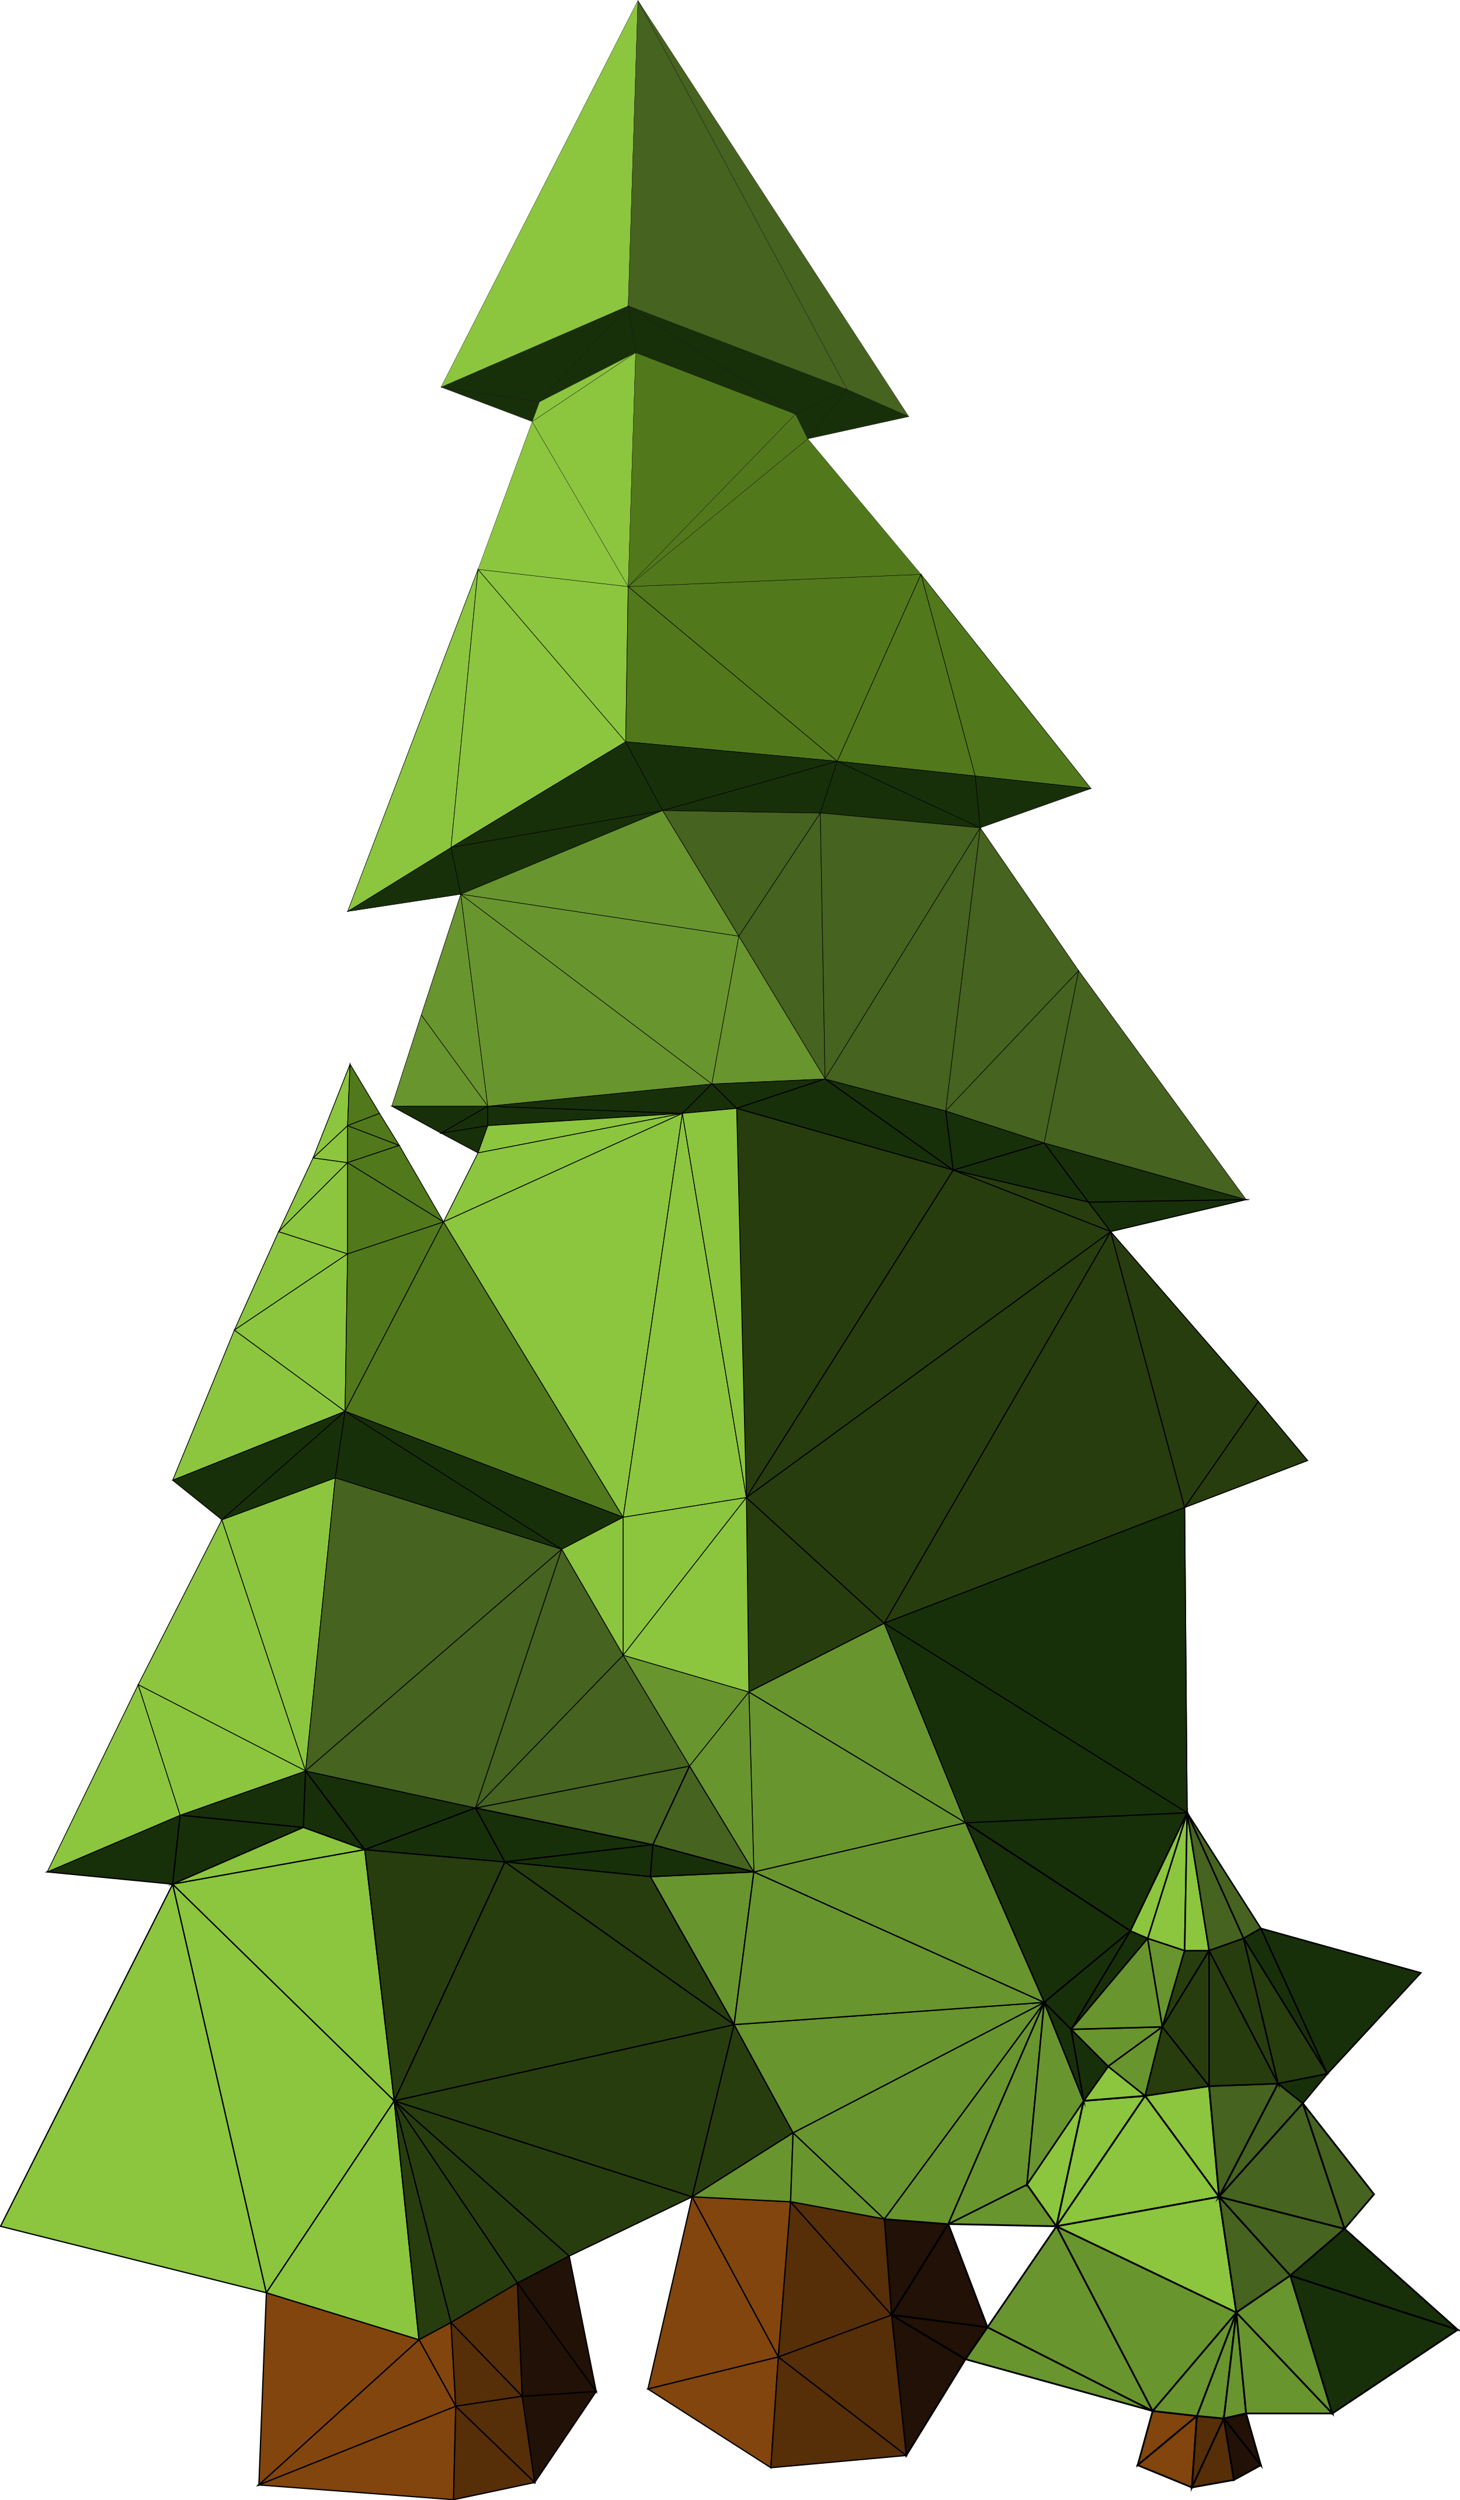 <?xml version="1.0" encoding="utf-8"?>
<!-- Generator: Adobe Illustrator 24.1.0, SVG Export Plug-In . SVG Version: 6.00 Build 0)  -->
<svg version="1.1" baseProfile="tiny" id="图层_1"
	 xmlns="http://www.w3.org/2000/svg" xmlns:xlink="http://www.w3.org/1999/xlink" x="0px" y="0px" viewBox="0 0 584.3 1000.4"
	 xml:space="preserve">
<g>
	<g>
		<polygon fill="#211106" stroke="#000000" stroke-width="0.7" stroke-miterlimit="10" points="353.9,887.9 356.8,926.3 
			379.5,889.9 		"/>
		<polygon fill="#211106" stroke="#000000" stroke-width="0.7" stroke-miterlimit="10" points="356.8,926.3 362.7,982.5 386.4,944 
					"/>
		<polygon fill="#211106" stroke="#000000" stroke-width="0.7" stroke-miterlimit="10" points="379.5,889.9 356.8,926.3 
			395.2,931.2 		"/>
		<polygon fill="#211106" stroke="#000000" stroke-width="0.7" stroke-miterlimit="10" points="356.8,926.3 386.4,944 395.2,931.2 
					"/>
		<polygon fill="#69952F" stroke="#000000" stroke-width="0.7" stroke-miterlimit="10" points="411,874.1 379.5,889.9 422.8,890.8 
					"/>
		<polygon fill="#8CC63F" stroke="#000000" stroke-width="0.7" stroke-miterlimit="10" points="411,874.1 422.8,890.8 433.7,840.6 
					"/>
		<polygon fill="#8CC63F" stroke="#000000" stroke-width="0.7" stroke-miterlimit="10" points="433.7,840.6 422.8,890.8 
			458.3,838.6 		"/>
		<polygon fill="#8CC63F" stroke="#000000" stroke-width="0.7" stroke-miterlimit="10" points="443.5,826.8 433.7,840.6 
			458.3,838.6 		"/>
		<polygon fill="#69952F" stroke="#000000" stroke-width="0.7" stroke-miterlimit="10" points="395.2,931.2 386.4,944 461.3,964.7 
					"/>
		<polygon fill="#69952F" stroke="#000000" stroke-width="0.7" stroke-miterlimit="10" points="422.8,890.8 395.2,931.2 
			461.3,964.7 		"/>
		<polygon fill="#81450D" stroke="#000000" stroke-width="0.7" stroke-miterlimit="10" points="461.3,964.7 455.3,986.4 479,966.7 
					"/>
		<polygon fill="#81450D" stroke="#000000" stroke-width="0.7" stroke-miterlimit="10" points="455.3,986.4 477,995.3 479,966.7 		
			"/>
		<polygon fill="#8CC63F" stroke="#000000" stroke-width="0.7" stroke-miterlimit="10" points="458.3,838.6 422.8,890.8 487.9,879 
					"/>
		<polygon fill="#8CC63F" stroke="#000000" stroke-width="0.7" stroke-miterlimit="10" points="483.9,834.7 458.3,838.6 487.9,879 
					"/>
		<polygon fill="#562E08" stroke="#000000" stroke-width="0.7" stroke-miterlimit="10" points="479,966.7 477,995.3 489.8,967.7 		
			"/>
		<polygon fill="#562E08" stroke="#000000" stroke-width="0.7" stroke-miterlimit="10" points="489.8,967.7 477,995.3 493.8,992.3 
					"/>
		<polygon fill="#69952F" stroke="#000000" stroke-width="0.7" stroke-miterlimit="10" points="479,966.7 489.8,967.7 494.8,925.3 
					"/>
		<polygon fill="#69952F" stroke="#000000" stroke-width="0.7" stroke-miterlimit="10" points="461.3,964.7 479,966.7 494.8,925.3 
					"/>
		<polygon fill="#69952F" stroke="#000000" stroke-width="0.7" stroke-miterlimit="10" points="422.8,890.8 461.3,964.7 
			494.8,925.3 		"/>
		<polygon fill="#8CC63F" stroke="#000000" stroke-width="0.7" stroke-miterlimit="10" points="487.9,879 422.8,890.8 494.8,925.3 
					"/>
		<polygon fill="#69952F" stroke="#000000" stroke-width="0.7" stroke-miterlimit="10" points="494.8,925.3 489.8,967.7 
			498.7,965.7 		"/>
		<polygon fill="#211106" stroke="#000000" stroke-width="0.7" stroke-miterlimit="10" points="489.8,967.7 493.8,992.3 
			504.6,986.4 		"/>
		<polygon fill="#211106" stroke="#000000" stroke-width="0.7" stroke-miterlimit="10" points="498.7,965.7 489.8,967.7 
			504.6,986.4 		"/>
		<polygon fill="#466320" stroke="#000000" stroke-width="0.7" stroke-miterlimit="10" points="483.9,834.7 487.9,879 511.5,833.7 
					"/>
		<polygon fill="#466320" stroke="#000000" stroke-width="0.7" stroke-miterlimit="10" points="487.9,879 494.8,925.3 516.4,910.5 
					"/>
		<polygon fill="#466320" stroke="#000000" stroke-width="0.7" stroke-miterlimit="10" points="511.5,833.7 487.9,879 521.4,841.6 
					"/>
		<polygon fill="#69952F" stroke="#000000" stroke-width="0.7" stroke-miterlimit="10" points="494.8,925.3 498.7,965.7 
			533.2,965.7 		"/>
		<polygon fill="#69952F" stroke="#000000" stroke-width="0.7" stroke-miterlimit="10" points="516.4,910.5 494.8,925.3 
			533.2,965.7 		"/>
		<polygon fill="#466320" stroke="#000000" stroke-width="0.7" stroke-miterlimit="10" points="487.9,879 516.4,910.5 538.1,891.8 
					"/>
		<polygon fill="#466320" stroke="#000000" stroke-width="0.7" stroke-miterlimit="10" points="521.4,841.6 487.9,879 538.1,891.8 
					"/>
		<polygon fill="#466320" stroke="#000000" stroke-width="0.7" stroke-miterlimit="10" points="521.4,841.6 538.1,891.8 549.9,878 
					"/>
		<polygon fill="#18300A" stroke="#000000" stroke-width="0.7" stroke-miterlimit="10" points="516.4,910.5 533.2,965.7 
			583.4,932.2 		"/>
		<polygon fill="#18300A" stroke="#000000" stroke-width="0.7" stroke-miterlimit="10" points="538.1,891.8 516.4,910.5 
			583.4,932.2 		"/>
	</g>
	<g>
		<polygon fill="#69952F" stroke="#000000" stroke-width="0.6" stroke-miterlimit="10" points="353.9,887.9 379.5,889.9 
			417.9,801.2 		"/>
		<polygon fill="#69952F" stroke="#000000" stroke-width="0.6" stroke-miterlimit="10" points="379.5,889.9 411,874.1 417.9,801.2 
					"/>
		<polygon fill="#69952F" stroke="#000000" stroke-width="0.6" stroke-miterlimit="10" points="417.9,801.2 411,874.1 433.7,840.6 
					"/>
		<polygon fill="#18300A" stroke="#000000" stroke-width="0.6" stroke-miterlimit="10" points="428.7,812 417.9,801.2 433.7,840.6 
					"/>
		<polygon fill="#18300A" stroke="#000000" stroke-width="0.6" stroke-miterlimit="10" points="428.7,812 433.7,840.6 443.5,826.8 
					"/>
		<polygon fill="#18300A" stroke="#000000" stroke-width="0.6" stroke-miterlimit="10" points="386.4,729.3 417.9,801.2 
			452.4,772.6 		"/>
		<polygon fill="#18300A" stroke="#000000" stroke-width="0.6" stroke-miterlimit="10" points="417.9,801.2 428.7,812 452.4,772.6 
					"/>
		<polygon fill="#18300A" stroke="#000000" stroke-width="0.6" stroke-miterlimit="10" points="452.4,772.6 428.7,812 459.3,775.6 
					"/>
		<polygon fill="#69952F" stroke="#000000" stroke-width="0.6" stroke-miterlimit="10" points="428.7,812 443.5,826.8 465.2,811 		
			"/>
		<polygon fill="#69952F" stroke="#000000" stroke-width="0.6" stroke-miterlimit="10" points="459.3,775.6 428.7,812 465.2,811 		
			"/>
		<polygon fill="#69952F" stroke="#000000" stroke-width="0.6" stroke-miterlimit="10" points="443.5,826.8 458.3,838.6 465.2,811 
					"/>
		<polygon fill="#69952F" stroke="#000000" stroke-width="0.6" stroke-miterlimit="10" points="459.3,775.6 465.2,811 474.1,780.5 
					"/>
		<polygon fill="#8CC63F" stroke="#000000" stroke-width="0.6" stroke-miterlimit="10" points="459.3,775.6 474.1,780.5 
			475.1,725.3 		"/>
		<polygon fill="#18300A" stroke="#000000" stroke-width="0.6" stroke-miterlimit="10" points="386.4,729.3 452.4,772.6 
			475.1,725.3 		"/>
		<polygon fill="#8CC63F" stroke="#000000" stroke-width="0.6" stroke-miterlimit="10" points="452.4,772.6 459.3,775.6 
			475.1,725.3 		"/>
		<polygon fill="#283D0D" stroke="#000000" stroke-width="0.6" stroke-miterlimit="10" points="474.1,780.5 465.2,811 483.9,780.5 
					"/>
		<polygon fill="#8CC63F" stroke="#000000" stroke-width="0.6" stroke-miterlimit="10" points="475.1,725.3 474.1,780.5 
			483.9,780.5 		"/>
		<polygon fill="#283D0D" stroke="#000000" stroke-width="0.6" stroke-miterlimit="10" points="465.2,811 458.3,838.6 483.9,834.7 
					"/>
		<polygon fill="#283D0D" stroke="#000000" stroke-width="0.6" stroke-miterlimit="10" points="483.9,780.5 465.2,811 483.9,834.7 
					"/>
		<polygon fill="#466320" stroke="#000000" stroke-width="0.6" stroke-miterlimit="10" points="475.1,725.3 483.9,780.5 
			497.7,775.6 		"/>
		<polygon fill="#466320" stroke="#000000" stroke-width="0.6" stroke-miterlimit="10" points="475.1,725.3 497.7,775.6 
			504.6,771.6 		"/>
		<polygon fill="#283D0D" stroke="#000000" stroke-width="0.6" stroke-miterlimit="10" points="483.9,780.5 483.9,834.7 
			511.5,833.7 		"/>
		<polygon fill="#283D0D" stroke="#000000" stroke-width="0.6" stroke-miterlimit="10" points="497.7,775.6 483.9,780.5 
			511.5,833.7 		"/>
		<polygon fill="#18300A" stroke="#000000" stroke-width="0.6" stroke-miterlimit="10" points="504.6,771.6 497.7,775.6 
			531.2,829.8 		"/>
		<polygon fill="#283D0D" stroke="#000000" stroke-width="0.6" stroke-miterlimit="10" points="497.7,775.6 511.5,833.7 
			531.2,829.8 		"/>
		<polygon fill="#18300A" stroke="#000000" stroke-width="0.6" stroke-miterlimit="10" points="504.6,771.6 531.2,829.8 
			568.6,789.4 		"/>
		<polygon fill="#18300A" stroke="#000000" stroke-width="0.6" stroke-miterlimit="10" points="511.5,833.7 521.4,841.6 
			531.2,829.8 		"/>
	</g>
	<g>
		<polygon fill="#18300A" stroke="#000000" stroke-width="0.5" stroke-miterlimit="10" points="18.9,749 69.1,753.9 72.1,726.3 		
			"/>
		<polygon fill="#8CC63F" stroke="#000000" stroke-width="0.5" stroke-miterlimit="10" points="69.1,753.9 0.2,890.8 106.6,917.4 		
			"/>
		<polygon fill="#18300A" stroke="#000000" stroke-width="0.5" stroke-miterlimit="10" points="72.1,726.3 69.1,753.9 121.4,731.2 
					"/>
		<polygon fill="#18300A" stroke="#000000" stroke-width="0.5" stroke-miterlimit="10" points="72.1,726.3 121.4,731.2 122.3,708.6 
					"/>
		<polygon fill="#18300A" stroke="#000000" stroke-width="0.5" stroke-miterlimit="10" points="122.3,708.6 121.4,731.2 146,740.1 
					"/>
		<polygon fill="#8CC63F" stroke="#000000" stroke-width="0.5" stroke-miterlimit="10" points="121.4,731.2 69.1,753.9 146,740.1 		
			"/>
		<polygon fill="#8CC63F" stroke="#000000" stroke-width="0.5" stroke-miterlimit="10" points="69.1,753.9 106.6,917.4 157.8,840.6 
					"/>
		<polygon fill="#8CC63F" stroke="#000000" stroke-width="0.5" stroke-miterlimit="10" points="146,740.1 69.1,753.9 157.8,840.6 		
			"/>
		<polygon fill="#81450D" stroke="#000000" stroke-width="0.5" stroke-miterlimit="10" points="106.6,917.4 103.6,994.3 
			167.7,936.2 		"/>
		<polygon fill="#8CC63F" stroke="#000000" stroke-width="0.5" stroke-miterlimit="10" points="157.8,840.6 106.6,917.4 
			167.7,936.2 		"/>
		<polygon fill="#283D0D" stroke="#000000" stroke-width="0.5" stroke-miterlimit="10" points="157.8,840.6 167.7,936.2 
			180.5,929.3 		"/>
		<polygon fill="#81450D" stroke="#000000" stroke-width="0.5" stroke-miterlimit="10" points="180.5,929.3 167.7,936.2 
			182.4,962.8 		"/>
		<polygon fill="#81450D" stroke="#000000" stroke-width="0.5" stroke-miterlimit="10" points="167.7,936.2 103.6,994.3 
			182.4,962.8 		"/>
		<polygon fill="#81450D" stroke="#000000" stroke-width="0.5" stroke-miterlimit="10" points="103.6,994.3 181.5,1000.2 
			182.4,962.8 		"/>
		<polygon fill="#18300A" stroke="#000000" stroke-width="0.5" stroke-miterlimit="10" points="122.3,708.6 146,740.1 190.3,723.4 
					"/>
		<polygon fill="#283D0D" stroke="#000000" stroke-width="0.5" stroke-miterlimit="10" points="146,740.1 157.8,840.6 202.1,745 		
			"/>
		<polygon fill="#18300A" stroke="#000000" stroke-width="0.5" stroke-miterlimit="10" points="190.3,723.4 146,740.1 202.1,745 		
			"/>
		<polygon fill="#283D0D" stroke="#000000" stroke-width="0.5" stroke-miterlimit="10" points="157.8,840.6 180.5,929.3 
			207.1,913.5 		"/>
		<polygon fill="#562E08" stroke="#000000" stroke-width="0.5" stroke-miterlimit="10" points="180.5,929.3 182.4,962.8 209,958.8 
					"/>
		<polygon fill="#562E08" stroke="#000000" stroke-width="0.5" stroke-miterlimit="10" points="207.1,913.5 180.5,929.3 209,958.8 
					"/>
		<polygon fill="#562E08" stroke="#000000" stroke-width="0.5" stroke-miterlimit="10" points="182.4,962.8 181.5,1000.2 214,993.3 
					"/>
		<polygon fill="#562E08" stroke="#000000" stroke-width="0.5" stroke-miterlimit="10" points="209,958.8 182.4,962.8 214,993.3 		
			"/>
		<polygon fill="#283D0D" stroke="#000000" stroke-width="0.5" stroke-miterlimit="10" points="157.8,840.6 207.1,913.5 
			227.8,902.7 		"/>
		<polygon fill="#211106" stroke="#000000" stroke-width="0.5" stroke-miterlimit="10" points="209,958.8 214,993.3 238.6,956.9 		
			"/>
		<polygon fill="#211106" stroke="#000000" stroke-width="0.5" stroke-miterlimit="10" points="207.1,913.5 209,958.8 238.6,956.9 
					"/>
		<polygon fill="#211106" stroke="#000000" stroke-width="0.5" stroke-miterlimit="10" points="227.8,902.7 207.1,913.5 
			238.6,956.9 		"/>
		<polygon fill="#18300A" stroke="#000000" stroke-width="0.5" stroke-miterlimit="10" points="190.3,723.4 202.1,745 261.3,738.1 
					"/>
		<polygon fill="#18300A" stroke="#000000" stroke-width="0.5" stroke-miterlimit="10" points="202.1,745 260.3,750.9 261.3,738.1 
					"/>
		<polygon fill="#466320" stroke="#000000" stroke-width="0.5" stroke-miterlimit="10" points="190.3,723.4 261.3,738.1 276,706.6 
					"/>
		<polygon fill="#283D0D" stroke="#000000" stroke-width="0.5" stroke-miterlimit="10" points="157.8,840.6 227.8,902.7 277,879 		
			"/>
		<polygon fill="#283D0D" stroke="#000000" stroke-width="0.5" stroke-miterlimit="10" points="157.8,840.6 277,879 293.8,810.1 		
			"/>
		<polygon fill="#283D0D" stroke="#000000" stroke-width="0.5" stroke-miterlimit="10" points="202.1,745 157.8,840.6 293.8,810.1 
					"/>
		<polygon fill="#283D0D" stroke="#000000" stroke-width="0.5" stroke-miterlimit="10" points="260.3,750.9 202.1,745 293.8,810.1 
					"/>
		<polygon fill="#69952F" stroke="#000000" stroke-width="0.5" stroke-miterlimit="10" points="260.3,750.9 293.8,810.1 301.7,749 
					"/>
		<polygon fill="#18300A" stroke="#000000" stroke-width="0.5" stroke-miterlimit="10" points="261.3,738.1 260.3,750.9 301.7,749 
					"/>
		<polygon fill="#466320" stroke="#000000" stroke-width="0.5" stroke-miterlimit="10" points="276,706.6 261.3,738.1 301.7,749 		
			"/>
		<polygon fill="#81450D" stroke="#000000" stroke-width="0.5" stroke-miterlimit="10" points="277,879 259.3,955.9 311.5,943.1 		
			"/>
		<polygon fill="#81450D" stroke="#000000" stroke-width="0.5" stroke-miterlimit="10" points="259.3,955.9 308.5,987.4 
			311.5,943.1 		"/>
		<polygon fill="#81450D" stroke="#000000" stroke-width="0.5" stroke-miterlimit="10" points="277,879 311.5,943.1 316.4,881 		"/>
		<polygon fill="#283D0D" stroke="#000000" stroke-width="0.5" stroke-miterlimit="10" points="293.8,810.1 277,879 317.4,853.4 		
			"/>
		<polygon fill="#69952F" stroke="#000000" stroke-width="0.5" stroke-miterlimit="10" points="277,879 316.4,881 317.4,853.4 		"/>
		<polygon fill="#69952F" stroke="#000000" stroke-width="0.5" stroke-miterlimit="10" points="317.4,853.4 316.4,881 353.9,887.9 
					"/>
		<polygon fill="#562E08" stroke="#000000" stroke-width="0.5" stroke-miterlimit="10" points="316.4,881 311.5,943.1 356.8,926.3 
					"/>
		<polygon fill="#562E08" stroke="#000000" stroke-width="0.5" stroke-miterlimit="10" points="353.9,887.9 316.4,881 356.8,926.3 
					"/>
		<polygon fill="#562E08" stroke="#000000" stroke-width="0.5" stroke-miterlimit="10" points="311.5,943.1 308.5,987.4 
			362.7,982.5 		"/>
		<polygon fill="#562E08" stroke="#000000" stroke-width="0.5" stroke-miterlimit="10" points="356.8,926.3 311.5,943.1 
			362.7,982.5 		"/>
		<polygon fill="#69952F" stroke="#000000" stroke-width="0.5" stroke-miterlimit="10" points="317.4,853.4 353.9,887.9 
			417.9,801.2 		"/>
		<polygon fill="#69952F" stroke="#000000" stroke-width="0.5" stroke-miterlimit="10" points="293.8,810.1 317.4,853.4 
			417.9,801.2 		"/>
		<polygon fill="#69952F" stroke="#000000" stroke-width="0.5" stroke-miterlimit="10" points="301.7,749 293.8,810.1 417.9,801.2 
					"/>
		<polygon fill="#69952F" stroke="#000000" stroke-width="0.5" stroke-miterlimit="10" points="386.4,729.3 301.7,749 417.9,801.2 
					"/>
	</g>
	<g>
		<polygon fill="#18300A" stroke="#000000" stroke-width="0.4" stroke-miterlimit="10" points="284.9,433.7 294.8,443.5 
			330.2,431.7 		"/>
		<polygon fill="#283D0D" stroke="#000000" stroke-width="0.4" stroke-miterlimit="10" points="298.7,599.2 299.7,677 353.9,649.5 
					"/>
		<polygon fill="#18300A" stroke="#000000" stroke-width="0.4" stroke-miterlimit="10" points="330.2,431.7 294.8,443.5 
			381.5,468.2 		"/>
		<polygon fill="#18300A" stroke="#000000" stroke-width="0.4" stroke-miterlimit="10" points="378.5,444.5 330.2,431.7 
			381.5,468.2 		"/>
		<polygon fill="#283D0D" stroke="#000000" stroke-width="0.4" stroke-miterlimit="10" points="294.8,443.5 298.7,599.2 
			381.5,468.2 		"/>
		<polygon fill="#69952F" stroke="#000000" stroke-width="0.4" stroke-miterlimit="10" points="299.7,677 301.7,749 386.4,729.3 		
			"/>
		<polygon fill="#69952F" stroke="#000000" stroke-width="0.4" stroke-miterlimit="10" points="353.9,649.5 299.7,677 386.4,729.3 
					"/>
		<polygon fill="#18300A" stroke="#000000" stroke-width="0.4" stroke-miterlimit="10" points="378.5,444.5 381.5,468.2 
			417.9,457.3 		"/>
		<polygon fill="#18300A" stroke="#000000" stroke-width="0.4" stroke-miterlimit="10" points="417.9,457.3 381.5,468.2 435.6,481 
					"/>
		<polygon fill="#283D0D" stroke="#000000" stroke-width="0.4" stroke-miterlimit="10" points="435.6,481 381.5,468.2 444.5,492.8 
					"/>
		<polygon fill="#283D0D" stroke="#000000" stroke-width="0.4" stroke-miterlimit="10" points="298.7,599.2 353.9,649.5 
			444.5,492.8 		"/>
		<polygon fill="#283D0D" stroke="#000000" stroke-width="0.4" stroke-miterlimit="10" points="381.5,468.2 298.7,599.2 
			444.5,492.8 		"/>
		<polygon fill="#283D0D" stroke="#000000" stroke-width="0.4" stroke-miterlimit="10" points="444.5,492.8 353.9,649.5 
			474.1,603.2 		"/>
		<polygon fill="#18300A" stroke="#000000" stroke-width="0.4" stroke-miterlimit="10" points="474.1,603.2 474.1,603.2 
			475.1,725.3 		"/>
		<polygon fill="#18300A" stroke="#000000" stroke-width="0.4" stroke-miterlimit="10" points="353.9,649.5 386.4,729.3 
			475.1,725.3 		"/>
		<polygon fill="#18300A" stroke="#000000" stroke-width="0.4" stroke-miterlimit="10" points="474.1,603.2 353.9,649.5 
			475.1,725.3 		"/>
		<polygon fill="#18300A" stroke="#000000" stroke-width="0.4" stroke-miterlimit="10" points="435.6,481 444.5,492.8 498.7,480 		
			"/>
		<polygon fill="#18300A" stroke="#000000" stroke-width="0.4" stroke-miterlimit="10" points="417.9,457.3 435.6,481 498.7,480 		
			"/>
		<polygon fill="#283D0D" stroke="#000000" stroke-width="0.4" stroke-miterlimit="10" points="444.5,492.8 474.1,603.2 
			503.6,560.8 		"/>
		<polygon fill="#283D0D" stroke="#000000" stroke-width="0.4" stroke-miterlimit="10" points="503.6,560.8 474.1,603.2 
			523.3,584.4 		"/>
	</g>
	<g>
		<polygon fill="#8CC63F" stroke="#000000" stroke-width="0.3" stroke-miterlimit="10" points="55.3,674.1 18.9,749 72.1,726.3 		
			"/>
		<polygon fill="#8CC63F" stroke="#000000" stroke-width="0.3" stroke-miterlimit="10" points="88.8,608.1 55.3,674.1 122.3,708.6 
					"/>
		<polygon fill="#8CC63F" stroke="#000000" stroke-width="0.3" stroke-miterlimit="10" points="55.3,674.1 72.1,726.3 122.3,708.6 
					"/>
		<polygon fill="#8CC63F" stroke="#000000" stroke-width="0.3" stroke-miterlimit="10" points="88.8,608.1 122.3,708.6 134.2,591.3 
					"/>
		<polygon fill="#8CC63F" stroke="#000000" stroke-width="0.3" stroke-miterlimit="10" points="93.8,532.2 69.1,592.3 138.1,564.7 
					"/>
		<polygon fill="#18300A" stroke="#000000" stroke-width="0.3" stroke-miterlimit="10" points="69.1,592.3 88.8,608.1 138.1,564.7 
					"/>
		<polygon fill="#18300A" stroke="#000000" stroke-width="0.3" stroke-miterlimit="10" points="88.8,608.1 134.2,591.3 138.1,564.7 
					"/>
		<polygon fill="#8CC63F" stroke="#000000" stroke-width="0.3" stroke-miterlimit="10" points="111.5,492.8 93.8,532.2 139.1,501.7 
					"/>
		<polygon fill="#8CC63F" stroke="#000000" stroke-width="0.3" stroke-miterlimit="10" points="93.8,532.2 138.1,564.7 139.1,501.7 
					"/>
		<polygon fill="#8CC63F" stroke="#000000" stroke-width="0.3" stroke-miterlimit="10" points="125.3,463.3 111.5,492.8 
			139.1,465.2 		"/>
		<polygon fill="#8CC63F" stroke="#000000" stroke-width="0.3" stroke-miterlimit="10" points="111.5,492.8 139.1,501.7 
			139.1,465.2 		"/>
		<polygon fill="#8CC63F" stroke="#000000" stroke-width="0.3" stroke-miterlimit="10" points="125.3,463.3 139.1,465.2 
			139.1,450.4 		"/>
		<polygon fill="#8CC63F" stroke="#000000" stroke-width="0.3" stroke-miterlimit="10" points="125.3,463.3 139.1,450.4 
			140.1,425.8 		"/>
		<polygon fill="#51791B" stroke="#000000" stroke-width="0.3" stroke-miterlimit="10" points="140.1,425.8 139.1,450.4 
			151.9,445.5 		"/>
		<polygon fill="#51791B" stroke="#000000" stroke-width="0.3" stroke-miterlimit="10" points="139.1,450.4 139.1,465.2 
			159.8,458.3 		"/>
		<polygon fill="#51791B" stroke="#000000" stroke-width="0.3" stroke-miterlimit="10" points="151.9,445.5 139.1,450.4 
			159.8,458.3 		"/>
		<polygon fill="#51791B" stroke="#000000" stroke-width="0.3" stroke-miterlimit="10" points="139.1,501.7 138.1,564.7 
			177.5,488.9 		"/>
		<polygon fill="#51791B" stroke="#000000" stroke-width="0.3" stroke-miterlimit="10" points="139.1,465.2 139.1,501.7 
			177.5,488.9 		"/>
		<polygon fill="#51791B" stroke="#000000" stroke-width="0.3" stroke-miterlimit="10" points="159.8,458.3 139.1,465.2 
			177.5,488.9 		"/>
		<polygon fill="#18300A" stroke="#000000" stroke-width="0.3" stroke-miterlimit="10" points="176.5,453.4 191.3,461.3 
			195.2,450.4 		"/>
		<polygon fill="#18300A" stroke="#000000" stroke-width="0.3" stroke-miterlimit="10" points="176.5,453.4 195.2,450.4 
			195.2,442.6 		"/>
		<polygon fill="#18300A" stroke="#000000" stroke-width="0.3" stroke-miterlimit="10" points="156.8,442.6 176.5,453.4 
			195.2,442.6 		"/>
		<polygon fill="#466320" stroke="#000000" stroke-width="0.3" stroke-miterlimit="10" points="134.2,591.3 122.3,708.6 
			224.8,619.9 		"/>
		<polygon fill="#466320" stroke="#000000" stroke-width="0.3" stroke-miterlimit="10" points="122.3,708.6 190.3,723.4 
			224.8,619.9 		"/>
		<polygon fill="#18300A" stroke="#000000" stroke-width="0.3" stroke-miterlimit="10" points="138.1,564.7 134.2,591.3 
			224.8,619.9 		"/>
		<polygon fill="#51791B" stroke="#000000" stroke-width="0.3" stroke-miterlimit="10" points="177.5,488.9 138.1,564.7 
			249.4,607.1 		"/>
		<polygon fill="#18300A" stroke="#000000" stroke-width="0.3" stroke-miterlimit="10" points="138.1,564.7 224.8,619.9 
			249.4,607.1 		"/>
		<polygon fill="#8CC63F" stroke="#000000" stroke-width="0.3" stroke-miterlimit="10" points="249.4,607.1 224.8,619.9 
			249.4,662.3 		"/>
		<polygon fill="#466320" stroke="#000000" stroke-width="0.3" stroke-miterlimit="10" points="224.8,619.9 190.3,723.4 
			249.4,662.3 		"/>
		<polygon fill="#18300A" stroke="#000000" stroke-width="0.3" stroke-miterlimit="10" points="195.2,442.6 195.2,450.4 
			273.1,445.5 		"/>
		<polygon fill="#8CC63F" stroke="#000000" stroke-width="0.3" stroke-miterlimit="10" points="195.2,450.4 191.3,461.3 
			273.1,445.5 		"/>
		<polygon fill="#8CC63F" stroke="#000000" stroke-width="0.3" stroke-miterlimit="10" points="191.3,461.3 177.5,488.9 
			273.1,445.5 		"/>
		<polygon fill="#8CC63F" stroke="#000000" stroke-width="0.3" stroke-miterlimit="10" points="177.5,488.9 249.4,607.1 
			273.1,445.5 		"/>
		<polygon fill="#466320" stroke="#000000" stroke-width="0.3" stroke-miterlimit="10" points="249.4,662.3 190.3,723.4 276,706.6 
					"/>
		<polygon fill="#18300A" stroke="#000000" stroke-width="0.3" stroke-miterlimit="10" points="195.2,442.6 273.1,445.5 
			284.9,433.7 		"/>
		<polygon fill="#18300A" stroke="#000000" stroke-width="0.3" stroke-miterlimit="10" points="284.9,433.7 273.1,445.5 
			294.8,443.5 		"/>
		<polygon fill="#8CC63F" stroke="#000000" stroke-width="0.3" stroke-miterlimit="10" points="273.1,445.5 249.4,607.1 
			298.7,599.2 		"/>
		<polygon fill="#8CC63F" stroke="#000000" stroke-width="0.3" stroke-miterlimit="10" points="294.8,443.5 273.1,445.5 
			298.7,599.2 		"/>
		<polygon fill="#8CC63F" stroke="#000000" stroke-width="0.3" stroke-miterlimit="10" points="249.4,607.1 249.4,662.3 
			298.7,599.2 		"/>
		<polygon fill="#69952F" stroke="#000000" stroke-width="0.3" stroke-miterlimit="10" points="249.4,662.3 276,706.6 299.7,677 		
			"/>
		<polygon fill="#8CC63F" stroke="#000000" stroke-width="0.3" stroke-miterlimit="10" points="298.7,599.2 249.4,662.3 299.7,677 
					"/>
		<polygon fill="#69952F" stroke="#000000" stroke-width="0.3" stroke-miterlimit="10" points="299.7,677 276,706.6 301.7,749 		"/>
	</g>
	<g>
		<polygon fill="#18300A" stroke="#000000" stroke-width="0.2" stroke-miterlimit="10" points="180.5,339.1 139.1,364.7 
			184.4,357.8 		"/>
		<polygon fill="#8CC63F" stroke="#000000" stroke-width="0.2" stroke-miterlimit="10" points="139.1,364.7 180.5,339.1 
			191.3,227.8 		"/>
		<polygon fill="#69952F" stroke="#000000" stroke-width="0.2" stroke-miterlimit="10" points="184.4,357.8 168.6,406.1 
			195.2,442.6 		"/>
		<polygon fill="#69952F" stroke="#000000" stroke-width="0.2" stroke-miterlimit="10" points="168.6,406.1 156.8,442.6 
			195.2,442.6 		"/>
		<polygon fill="#8CC63F" stroke="#000000" stroke-width="0.2" stroke-miterlimit="10" points="191.3,227.8 180.5,339.1 
			250.4,296.8 		"/>
		<polygon fill="#8CC63F" stroke="#000000" stroke-width="0.2" stroke-miterlimit="10" points="191.3,227.8 250.4,296.8 
			251.4,234.7 		"/>
		<polygon fill="#18300A" stroke="#000000" stroke-width="0.2" stroke-miterlimit="10" points="180.5,339.1 184.4,357.8 
			265.2,324.3 		"/>
		<polygon fill="#18300A" stroke="#000000" stroke-width="0.2" stroke-miterlimit="10" points="250.4,296.8 180.5,339.1 
			265.2,324.3 		"/>
		<polygon fill="#69952F" stroke="#000000" stroke-width="0.2" stroke-miterlimit="10" points="184.4,357.8 195.2,442.6 
			284.9,433.7 		"/>
		<polygon fill="#69952F" stroke="#000000" stroke-width="0.2" stroke-miterlimit="10" points="265.2,324.3 184.4,357.8 
			295.7,374.6 		"/>
		<polygon fill="#69952F" stroke="#000000" stroke-width="0.2" stroke-miterlimit="10" points="184.4,357.8 284.9,433.7 
			295.7,374.6 		"/>
		<polygon fill="#466320" stroke="#000000" stroke-width="0.2" stroke-miterlimit="10" points="265.2,324.3 295.7,374.6 
			328.3,325.3 		"/>
		<polygon fill="#466320" stroke="#000000" stroke-width="0.2" stroke-miterlimit="10" points="328.3,325.3 295.7,374.6 
			330.2,431.7 		"/>
		<polygon fill="#69952F" stroke="#000000" stroke-width="0.2" stroke-miterlimit="10" points="295.7,374.6 284.9,433.7 
			330.2,431.7 		"/>
		<polygon fill="#51791B" stroke="#000000" stroke-width="0.2" stroke-miterlimit="10" points="251.4,234.7 250.4,296.8 
			335.1,304.6 		"/>
		<polygon fill="#18300A" stroke="#000000" stroke-width="0.2" stroke-miterlimit="10" points="250.4,296.8 265.2,324.3 
			335.1,304.6 		"/>
		<polygon fill="#18300A" stroke="#000000" stroke-width="0.2" stroke-miterlimit="10" points="265.2,324.3 328.3,325.3 
			335.1,304.6 		"/>
		<polygon fill="#51791B" stroke="#000000" stroke-width="0.2" stroke-miterlimit="10" points="251.4,234.7 335.1,304.6 
			368.6,229.8 		"/>
		<polygon fill="#51791B" stroke="#000000" stroke-width="0.2" stroke-miterlimit="10" points="368.6,229.8 335.1,304.6 
			390.3,310.5 		"/>
		<polygon fill="#18300A" stroke="#000000" stroke-width="0.2" stroke-miterlimit="10" points="335.1,304.6 328.3,325.3 
			392.3,331.2 		"/>
		<polygon fill="#18300A" stroke="#000000" stroke-width="0.2" stroke-miterlimit="10" points="390.3,310.5 335.1,304.6 
			392.3,331.2 		"/>
		<polygon fill="#466320" stroke="#000000" stroke-width="0.2" stroke-miterlimit="10" points="328.3,325.3 330.2,431.7 
			392.3,331.2 		"/>
		<polygon fill="#466320" stroke="#000000" stroke-width="0.2" stroke-miterlimit="10" points="330.2,431.7 378.5,444.5 
			392.3,331.2 		"/>
		<polygon fill="#466320" stroke="#000000" stroke-width="0.2" stroke-miterlimit="10" points="392.3,331.2 378.5,444.5 
			431.7,388.4 		"/>
		<polygon fill="#466320" stroke="#000000" stroke-width="0.2" stroke-miterlimit="10" points="378.5,444.5 417.9,457.3 
			431.7,388.4 		"/>
		<polygon fill="#51791B" stroke="#000000" stroke-width="0.2" stroke-miterlimit="10" points="368.6,229.8 390.3,310.5 
			436.6,315.5 		"/>
		<polygon fill="#18300A" stroke="#000000" stroke-width="0.2" stroke-miterlimit="10" points="390.3,310.5 392.3,331.2 
			436.6,315.5 		"/>
		<polygon fill="#466320" stroke="#000000" stroke-width="0.2" stroke-miterlimit="10" points="431.7,388.4 417.9,457.3 498.7,480 
					"/>
	</g>
	<g>
		<polygon fill="#18300A" stroke="#000000" stroke-width="0.1" stroke-miterlimit="10" points="176.5,154.9 213,168.7 215.9,160.8 
					"/>
		<polygon fill="#18300A" stroke="#000000" stroke-width="0.1" stroke-miterlimit="10" points="176.5,154.9 215.9,160.8 
			251.4,122.4 		"/>
		<polygon fill="#8CC63F" stroke="#000000" stroke-width="0.1" stroke-miterlimit="10" points="213,168.7 191.3,227.8 251.4,234.7 
					"/>
		<polygon fill="#18300A" stroke="#000000" stroke-width="0.1" stroke-miterlimit="10" points="251.4,122.4 215.9,160.8 
			254.4,141.1 		"/>
		<polygon fill="#8CC63F" stroke="#000000" stroke-width="0.1" stroke-miterlimit="10" points="215.9,160.8 213,168.7 254.4,141.1 
					"/>
		<polygon fill="#8CC63F" stroke="#000000" stroke-width="0.1" stroke-miterlimit="10" points="213,168.7 251.4,234.7 254.4,141.1 
					"/>
		<polygon fill="#8CC63F" stroke="#000000" stroke-width="0.1" stroke-miterlimit="10" points="176.5,154.9 251.4,122.4 255.3,0.2 
					"/>
		<polygon fill="#51791B" stroke="#000000" stroke-width="0.1" stroke-miterlimit="10" points="254.4,141.1 251.4,234.7 
			318.4,165.7 		"/>
		<polygon fill="#18300A" stroke="#000000" stroke-width="0.1" stroke-miterlimit="10" points="251.4,122.4 254.4,141.1 
			318.4,165.7 		"/>
		<polygon fill="#51791B" stroke="#000000" stroke-width="0.1" stroke-miterlimit="10" points="318.4,165.7 251.4,234.7 
			323.3,175.6 		"/>
		<polygon fill="#18300A" stroke="#000000" stroke-width="0.1" stroke-miterlimit="10" points="318.4,165.7 323.3,175.6 
			339.1,155.9 		"/>
		<polygon fill="#466320" stroke="#000000" stroke-width="0.1" stroke-miterlimit="10" points="255.3,0.2 251.4,122.4 339.1,155.9 
					"/>
		<polygon fill="#18300A" stroke="#000000" stroke-width="0.1" stroke-miterlimit="10" points="251.4,122.4 318.4,165.7 
			339.1,155.9 		"/>
		<polygon fill="#466320" stroke="#000000" stroke-width="0.1" stroke-miterlimit="10" points="255.3,0.2 339.1,155.9 363.7,166.7 
					"/>
		<polygon fill="#18300A" stroke="#000000" stroke-width="0.1" stroke-miterlimit="10" points="339.1,155.9 323.3,175.6 
			363.7,166.7 		"/>
		<polygon fill="#51791B" stroke="#000000" stroke-width="0.1" stroke-miterlimit="10" points="323.3,175.6 251.4,234.7 
			368.6,229.8 		"/>
	</g>
</g>
</svg>
